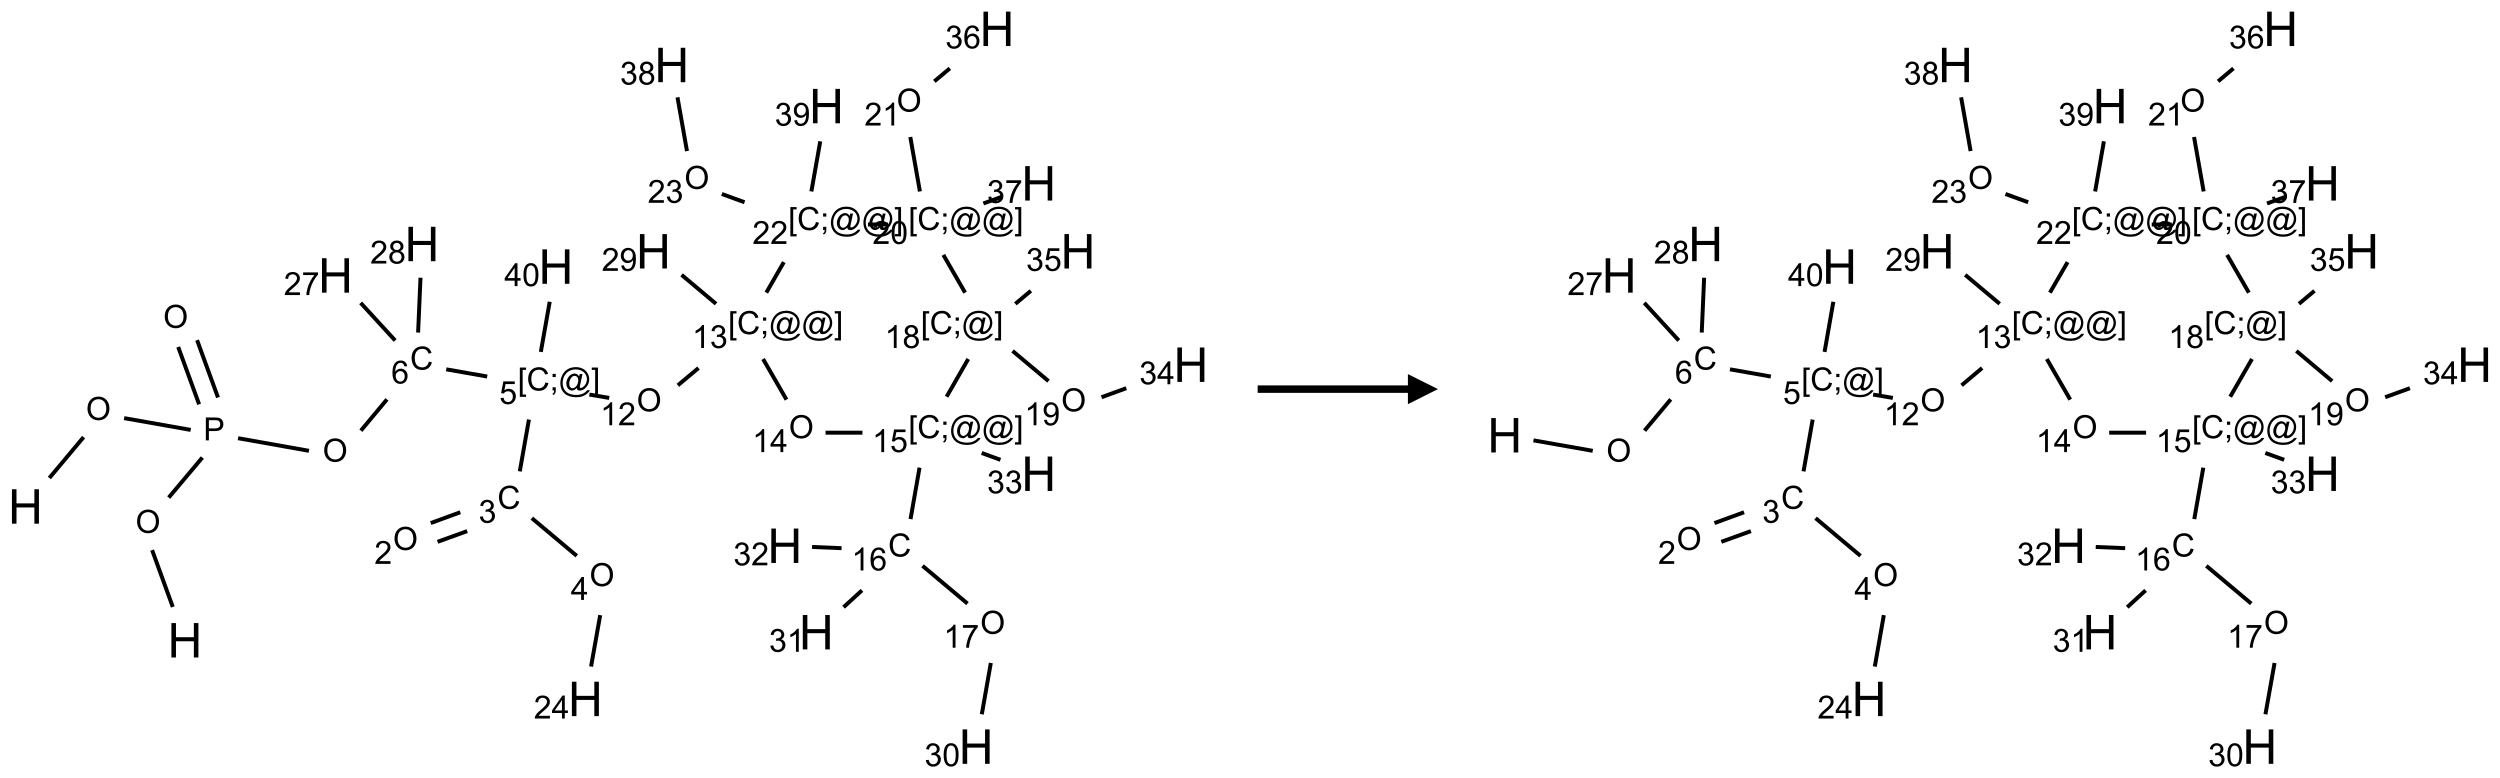 <?xml version="1.0" encoding="UTF-8"?>
<svg xmlns="http://www.w3.org/2000/svg" xmlns:xlink="http://www.w3.org/1999/xlink" width="832" height="259" viewBox="0 0 832 259">
<defs>
<g>
<g id="glyph-0-0">
<path d="M 2 0 L 2 -10 L 10 -10 L 10 0 Z M 2.25 -0.25 L 9.75 -0.25 L 9.75 -9.75 L 2.25 -9.75 Z M 2.25 -0.25 "/>
</g>
<g id="glyph-0-1">
<path d="M 1.281 0 L 1.281 -11.453 L 2.797 -11.453 L 2.797 -6.75 L 8.75 -6.75 L 8.75 -11.453 L 10.266 -11.453 L 10.266 0 L 8.75 0 L 8.75 -5.398 L 2.797 -5.398 L 2.797 0 Z M 1.281 0 "/>
</g>
<g id="glyph-1-0">
<path d="M 1.332 0 L 1.332 -6.668 L 6.668 -6.668 L 6.668 0 Z M 1.5 -0.168 L 6.5 -0.168 L 6.5 -6.5 L 1.5 -6.5 Z M 1.5 -0.168 "/>
</g>
<g id="glyph-1-1">
<path d="M 0.516 -3.719 C 0.516 -4.984 0.855 -5.977 1.535 -6.695 C 2.215 -7.414 3.094 -7.77 4.172 -7.77 C 4.875 -7.77 5.512 -7.602 6.078 -7.266 C 6.645 -6.93 7.074 -6.461 7.371 -5.855 C 7.668 -5.254 7.816 -4.57 7.816 -3.809 C 7.816 -3.035 7.66 -2.34 7.348 -1.73 C 7.035 -1.117 6.594 -0.656 6.02 -0.34 C 5.449 -0.027 4.828 0.129 4.168 0.129 C 3.449 0.129 2.805 -0.043 2.238 -0.391 C 1.672 -0.738 1.246 -1.211 0.953 -1.812 C 0.66 -2.414 0.516 -3.047 0.516 -3.719 Z M 1.559 -3.703 C 1.559 -2.781 1.805 -2.059 2.301 -1.527 C 2.793 -1 3.414 -0.734 4.16 -0.734 C 4.922 -0.734 5.547 -1 6.039 -1.535 C 6.531 -2.07 6.777 -2.828 6.777 -3.812 C 6.777 -4.434 6.672 -4.977 6.461 -5.441 C 6.25 -5.902 5.945 -6.262 5.539 -6.52 C 5.133 -6.773 4.68 -6.902 4.176 -6.902 C 3.461 -6.902 2.848 -6.656 2.332 -6.164 C 1.816 -5.672 1.559 -4.852 1.559 -3.703 Z M 1.559 -3.703 "/>
</g>
<g id="glyph-1-2">
<path d="M 0.824 0 L 0.824 -7.637 L 3.703 -7.637 C 4.211 -7.637 4.598 -7.609 4.863 -7.562 C 5.238 -7.5 5.555 -7.383 5.809 -7.207 C 6.062 -7.031 6.266 -6.785 6.418 -6.469 C 6.574 -6.152 6.652 -5.805 6.652 -5.426 C 6.652 -4.777 6.445 -4.227 6.031 -3.777 C 5.617 -3.328 4.871 -3.105 3.793 -3.105 L 1.832 -3.105 L 1.832 0 Z M 1.832 -4.004 L 3.809 -4.004 C 4.461 -4.004 4.922 -4.125 5.199 -4.371 C 5.473 -4.613 5.609 -4.953 5.609 -5.395 C 5.609 -5.715 5.527 -5.988 5.367 -6.215 C 5.207 -6.441 4.992 -6.594 4.73 -6.668 C 4.559 -6.711 4.246 -6.734 3.785 -6.734 L 1.832 -6.734 Z M 1.832 -4.004 "/>
</g>
<g id="glyph-1-3">
<path d="M 6.27 -2.676 L 7.281 -2.422 C 7.07 -1.594 6.688 -0.961 6.137 -0.523 C 5.586 -0.086 4.914 0.129 4.121 0.129 C 3.297 0.129 2.629 -0.039 2.113 -0.371 C 1.598 -0.707 1.203 -1.191 0.934 -1.828 C 0.664 -2.465 0.531 -3.145 0.531 -3.875 C 0.531 -4.672 0.684 -5.363 0.988 -5.957 C 1.293 -6.547 1.723 -6.996 2.285 -7.305 C 2.844 -7.613 3.461 -7.766 4.137 -7.766 C 4.898 -7.766 5.543 -7.57 6.062 -7.184 C 6.582 -6.793 6.945 -6.246 7.152 -5.543 L 6.156 -5.309 C 5.98 -5.863 5.723 -6.266 5.387 -6.52 C 5.051 -6.773 4.625 -6.902 4.113 -6.902 C 3.527 -6.902 3.039 -6.762 2.645 -6.48 C 2.25 -6.199 1.973 -5.82 1.812 -5.348 C 1.652 -4.871 1.574 -4.383 1.574 -3.879 C 1.574 -3.23 1.668 -2.664 1.855 -2.18 C 2.047 -1.695 2.34 -1.332 2.738 -1.094 C 3.137 -0.855 3.57 -0.734 4.035 -0.734 C 4.602 -0.734 5.082 -0.898 5.473 -1.223 C 5.867 -1.551 6.133 -2.035 6.27 -2.676 Z M 6.27 -2.676 "/>
</g>
<g id="glyph-1-4">
<path d="M 5.309 -5.766 L 4.375 -5.691 C 4.293 -6.059 4.172 -6.328 4.02 -6.496 C 3.766 -6.762 3.453 -6.895 3.082 -6.895 C 2.785 -6.895 2.523 -6.812 2.297 -6.645 C 2 -6.43 1.77 -6.117 1.598 -5.703 C 1.43 -5.289 1.34 -4.703 1.332 -3.938 C 1.559 -4.281 1.836 -4.535 2.16 -4.703 C 2.488 -4.871 2.828 -4.953 3.188 -4.953 C 3.812 -4.953 4.344 -4.723 4.785 -4.262 C 5.223 -3.801 5.441 -3.207 5.441 -2.48 C 5.441 -2 5.34 -1.555 5.133 -1.145 C 4.926 -0.73 4.641 -0.418 4.281 -0.199 C 3.922 0.02 3.512 0.129 3.051 0.129 C 2.27 0.129 1.633 -0.156 1.141 -0.73 C 0.648 -1.305 0.402 -2.254 0.402 -3.574 C 0.402 -5.051 0.672 -6.121 1.219 -6.793 C 1.695 -7.375 2.336 -7.668 3.141 -7.668 C 3.742 -7.668 4.234 -7.5 4.617 -7.16 C 5 -6.824 5.23 -6.359 5.309 -5.766 Z M 1.48 -2.473 C 1.48 -2.152 1.547 -1.844 1.684 -1.547 C 1.82 -1.25 2.016 -1.027 2.262 -0.871 C 2.508 -0.719 2.766 -0.641 3.035 -0.641 C 3.434 -0.641 3.773 -0.801 4.059 -1.121 C 4.344 -1.441 4.484 -1.875 4.484 -2.422 C 4.484 -2.949 4.344 -3.367 4.062 -3.668 C 3.781 -3.973 3.426 -4.125 3 -4.125 C 2.578 -4.125 2.219 -3.973 1.922 -3.668 C 1.625 -3.363 1.48 -2.969 1.48 -2.473 Z M 1.48 -2.473 "/>
</g>
<g id="glyph-1-5">
<path d="M 0.723 2.121 L 0.723 -7.637 L 2.793 -7.637 L 2.793 -6.859 L 1.66 -6.859 L 1.66 1.344 L 2.793 1.344 L 2.793 2.121 Z M 0.723 2.121 "/>
</g>
<g id="glyph-1-6">
<path d="M 0.949 -4.465 L 0.949 -5.531 L 2.016 -5.531 L 2.016 -4.465 Z M 0.949 0 L 0.949 -1.066 L 2.016 -1.066 L 2.016 0 C 2.016 0.391 1.945 0.711 1.809 0.949 C 1.668 1.191 1.449 1.379 1.145 1.512 L 0.887 1.109 C 1.082 1.023 1.23 0.895 1.324 0.727 C 1.418 0.559 1.469 0.316 1.48 0 Z M 0.949 0 "/>
</g>
<g id="glyph-1-7">
<path d="M 6.047 -0.848 C 5.82 -0.59 5.57 -0.379 5.289 -0.223 C 5.008 -0.062 4.73 0.016 4.449 0.016 C 4.141 0.016 3.84 -0.074 3.547 -0.254 C 3.254 -0.434 3.02 -0.715 2.836 -1.09 C 2.652 -1.465 2.562 -1.875 2.562 -2.324 C 2.562 -2.875 2.703 -3.43 2.988 -3.98 C 3.27 -4.535 3.621 -4.953 4.043 -5.23 C 4.461 -5.508 4.871 -5.645 5.266 -5.645 C 5.566 -5.645 5.855 -5.566 6.129 -5.41 C 6.402 -5.25 6.641 -5.012 6.84 -4.688 L 7.016 -5.496 L 7.949 -5.496 L 7.199 -2 C 7.094 -1.516 7.043 -1.246 7.043 -1.191 C 7.043 -1.098 7.078 -1.02 7.148 -0.949 C 7.219 -0.883 7.305 -0.848 7.406 -0.848 C 7.59 -0.848 7.832 -0.953 8.129 -1.168 C 8.527 -1.445 8.84 -1.816 9.07 -2.285 C 9.301 -2.75 9.418 -3.234 9.418 -3.73 C 9.418 -4.309 9.27 -4.852 8.973 -5.355 C 8.676 -5.859 8.23 -6.262 7.645 -6.562 C 7.055 -6.863 6.406 -7.016 5.691 -7.016 C 4.879 -7.016 4.137 -6.824 3.465 -6.445 C 2.793 -6.066 2.273 -5.52 1.902 -4.809 C 1.535 -4.098 1.348 -3.34 1.348 -2.527 C 1.348 -1.676 1.535 -0.941 1.902 -0.328 C 2.273 0.285 2.809 0.742 3.508 1.035 C 4.207 1.328 4.984 1.473 5.832 1.473 C 6.742 1.473 7.504 1.32 8.121 1.016 C 8.734 0.711 9.195 0.34 9.5 -0.098 L 10.441 -0.098 C 10.266 0.266 9.961 0.637 9.531 1.016 C 9.102 1.395 8.59 1.695 7.996 1.914 C 7.402 2.133 6.688 2.246 5.848 2.246 C 5.078 2.246 4.367 2.145 3.715 1.949 C 3.066 1.75 2.512 1.453 2.051 1.055 C 1.594 0.656 1.25 0.199 1.016 -0.316 C 0.723 -0.973 0.578 -1.684 0.578 -2.441 C 0.578 -3.289 0.75 -4.098 1.098 -4.863 C 1.523 -5.805 2.125 -6.527 2.902 -7.027 C 3.684 -7.527 4.629 -7.777 5.738 -7.777 C 6.602 -7.777 7.375 -7.602 8.059 -7.246 C 8.746 -6.895 9.285 -6.371 9.684 -5.672 C 10.02 -5.07 10.188 -4.418 10.188 -3.715 C 10.188 -2.707 9.832 -1.812 9.125 -1.031 C 8.492 -0.328 7.801 0.02 7.051 0.02 C 6.812 0.02 6.617 -0.016 6.473 -0.09 C 6.324 -0.16 6.215 -0.266 6.145 -0.402 C 6.102 -0.488 6.066 -0.637 6.047 -0.848 Z M 3.527 -2.262 C 3.527 -1.785 3.641 -1.414 3.863 -1.152 C 4.09 -0.887 4.348 -0.754 4.641 -0.754 C 4.836 -0.754 5.039 -0.812 5.254 -0.93 C 5.469 -1.047 5.676 -1.219 5.871 -1.449 C 6.066 -1.676 6.23 -1.969 6.355 -2.32 C 6.48 -2.672 6.543 -3.027 6.543 -3.379 C 6.543 -3.852 6.426 -4.219 6.191 -4.48 C 5.957 -4.738 5.672 -4.871 5.332 -4.871 C 5.109 -4.871 4.902 -4.812 4.707 -4.699 C 4.512 -4.586 4.32 -4.406 4.137 -4.156 C 3.953 -3.906 3.805 -3.602 3.691 -3.246 C 3.582 -2.887 3.527 -2.559 3.527 -2.262 Z M 3.527 -2.262 "/>
</g>
<g id="glyph-1-8">
<path d="M 2.27 2.121 L 0.203 2.121 L 0.203 1.344 L 1.332 1.344 L 1.332 -6.859 L 0.203 -6.859 L 0.203 -7.637 L 2.27 -7.637 Z M 2.27 2.121 "/>
</g>
<g id="glyph-1-9">
<path d="M 0.441 -2 L 1.426 -2.082 C 1.5 -1.605 1.668 -1.242 1.934 -1.004 C 2.199 -0.762 2.52 -0.641 2.895 -0.641 C 3.348 -0.641 3.73 -0.812 4.043 -1.152 C 4.355 -1.492 4.512 -1.941 4.512 -2.504 C 4.512 -3.039 4.359 -3.461 4.059 -3.77 C 3.758 -4.078 3.367 -4.234 2.879 -4.234 C 2.578 -4.234 2.305 -4.164 2.062 -4.027 C 1.82 -3.891 1.629 -3.715 1.488 -3.496 L 0.609 -3.609 L 1.348 -7.531 L 5.145 -7.531 L 5.145 -6.637 L 2.098 -6.637 L 1.688 -4.582 C 2.145 -4.902 2.625 -5.062 3.129 -5.062 C 3.797 -5.062 4.359 -4.832 4.816 -4.371 C 5.277 -3.91 5.504 -3.312 5.504 -2.59 C 5.504 -1.898 5.305 -1.301 4.902 -0.797 C 4.41 -0.18 3.742 0.129 2.895 0.129 C 2.199 0.129 1.633 -0.062 1.195 -0.453 C 0.758 -0.844 0.504 -1.359 0.441 -2 Z M 0.441 -2 "/>
</g>
<g id="glyph-1-10">
<path d="M 0.449 -2.016 L 1.387 -2.141 C 1.492 -1.609 1.676 -1.227 1.934 -0.992 C 2.191 -0.758 2.508 -0.641 2.879 -0.641 C 3.32 -0.641 3.695 -0.793 3.996 -1.098 C 4.301 -1.402 4.453 -1.781 4.453 -2.234 C 4.453 -2.664 4.312 -3.02 4.031 -3.301 C 3.75 -3.578 3.391 -3.719 2.957 -3.719 C 2.781 -3.719 2.562 -3.684 2.297 -3.613 L 2.402 -4.438 C 2.465 -4.43 2.516 -4.426 2.551 -4.426 C 2.949 -4.426 3.312 -4.531 3.629 -4.738 C 3.949 -4.949 4.109 -5.27 4.109 -5.703 C 4.109 -6.047 3.992 -6.332 3.762 -6.559 C 3.527 -6.785 3.227 -6.895 2.859 -6.895 C 2.496 -6.895 2.191 -6.781 1.949 -6.551 C 1.707 -6.324 1.547 -5.98 1.48 -5.52 L 0.543 -5.688 C 0.656 -6.316 0.918 -6.805 1.324 -7.148 C 1.73 -7.492 2.234 -7.668 2.84 -7.668 C 3.254 -7.668 3.641 -7.578 3.988 -7.398 C 4.34 -7.219 4.609 -6.977 4.793 -6.668 C 4.98 -6.359 5.074 -6.031 5.074 -5.684 C 5.074 -5.352 4.984 -5.051 4.809 -4.781 C 4.629 -4.512 4.367 -4.297 4.02 -4.137 C 4.473 -4.031 4.824 -3.816 5.074 -3.488 C 5.324 -3.16 5.449 -2.75 5.449 -2.254 C 5.449 -1.59 5.203 -1.023 4.719 -0.559 C 4.234 -0.098 3.617 0.137 2.875 0.137 C 2.203 0.137 1.648 -0.062 1.207 -0.465 C 0.762 -0.863 0.512 -1.379 0.449 -2.016 Z M 0.449 -2.016 "/>
</g>
<g id="glyph-1-11">
<path d="M 5.371 -0.902 L 5.371 0 L 0.324 0 C 0.316 -0.227 0.352 -0.441 0.434 -0.652 C 0.562 -0.996 0.766 -1.332 1.051 -1.668 C 1.332 -2 1.742 -2.387 2.277 -2.824 C 3.105 -3.504 3.668 -4.043 3.957 -4.441 C 4.25 -4.84 4.395 -5.215 4.395 -5.566 C 4.395 -5.938 4.262 -6.254 3.996 -6.508 C 3.73 -6.762 3.387 -6.891 2.957 -6.891 C 2.508 -6.891 2.145 -6.754 1.875 -6.484 C 1.605 -6.215 1.469 -5.84 1.465 -5.359 L 0.5 -5.457 C 0.566 -6.176 0.812 -6.727 1.246 -7.102 C 1.676 -7.477 2.254 -7.668 2.98 -7.668 C 3.711 -7.668 4.293 -7.465 4.719 -7.059 C 5.145 -6.652 5.359 -6.148 5.359 -5.547 C 5.359 -5.242 5.297 -4.941 5.172 -4.645 C 5.047 -4.352 4.84 -4.039 4.551 -3.715 C 4.262 -3.387 3.777 -2.938 3.105 -2.371 C 2.543 -1.898 2.18 -1.578 2.02 -1.41 C 1.859 -1.242 1.73 -1.07 1.625 -0.902 Z M 5.371 -0.902 "/>
</g>
<g id="glyph-1-12">
<path d="M 3.449 0 L 3.449 -1.828 L 0.137 -1.828 L 0.137 -2.688 L 3.621 -7.637 L 4.387 -7.637 L 4.387 -2.688 L 5.418 -2.688 L 5.418 -1.828 L 4.387 -1.828 L 4.387 0 Z M 3.449 -2.688 L 3.449 -6.129 L 1.059 -2.688 Z M 3.449 -2.688 "/>
</g>
<g id="glyph-1-13">
<path d="M 3.973 0 L 3.035 0 L 3.035 -5.973 C 2.809 -5.758 2.516 -5.543 2.148 -5.328 C 1.781 -5.113 1.453 -4.953 1.16 -4.844 L 1.16 -5.75 C 1.684 -5.996 2.145 -6.297 2.535 -6.645 C 2.93 -6.996 3.207 -7.336 3.371 -7.668 L 3.973 -7.668 Z M 3.973 0 "/>
</g>
<g id="glyph-1-14">
<path d="M 0.582 -1.766 L 1.484 -1.848 C 1.562 -1.426 1.707 -1.117 1.922 -0.926 C 2.137 -0.734 2.414 -0.641 2.75 -0.641 C 3.039 -0.641 3.289 -0.707 3.508 -0.84 C 3.727 -0.973 3.902 -1.148 4.043 -1.367 C 4.18 -1.586 4.297 -1.887 4.391 -2.262 C 4.484 -2.637 4.531 -3.016 4.531 -3.406 C 4.531 -3.449 4.531 -3.512 4.527 -3.594 C 4.34 -3.297 4.082 -3.055 3.758 -2.867 C 3.434 -2.68 3.082 -2.59 2.703 -2.59 C 2.07 -2.59 1.535 -2.816 1.098 -3.277 C 0.66 -3.734 0.441 -4.34 0.441 -5.09 C 0.441 -5.863 0.672 -6.484 1.129 -6.957 C 1.586 -7.43 2.156 -7.668 2.844 -7.668 C 3.34 -7.668 3.793 -7.531 4.207 -7.266 C 4.617 -7 4.93 -6.617 5.145 -6.121 C 5.355 -5.629 5.465 -4.91 5.465 -3.973 C 5.465 -2.996 5.359 -2.223 5.145 -1.645 C 4.934 -1.066 4.617 -0.625 4.199 -0.324 C 3.781 -0.02 3.293 0.129 2.73 0.129 C 2.133 0.129 1.645 -0.035 1.266 -0.367 C 0.887 -0.699 0.66 -1.164 0.582 -1.766 Z M 4.422 -5.137 C 4.422 -5.676 4.277 -6.102 3.992 -6.418 C 3.707 -6.734 3.359 -6.891 2.957 -6.891 C 2.543 -6.891 2.18 -6.719 1.871 -6.379 C 1.562 -6.039 1.406 -5.598 1.406 -5.059 C 1.406 -4.57 1.555 -4.176 1.848 -3.871 C 2.141 -3.566 2.5 -3.418 2.934 -3.418 C 3.367 -3.418 3.723 -3.57 4.004 -3.871 C 4.281 -4.176 4.422 -4.598 4.422 -5.137 Z M 4.422 -5.137 "/>
</g>
<g id="glyph-1-15">
<path d="M 0.504 -6.637 L 0.504 -7.535 L 5.449 -7.535 L 5.449 -6.809 C 4.961 -6.289 4.48 -5.602 4.004 -4.746 C 3.527 -3.887 3.156 -3.004 2.895 -2.098 C 2.707 -1.461 2.59 -0.762 2.535 0 L 1.574 0 C 1.582 -0.602 1.703 -1.328 1.926 -2.176 C 2.152 -3.027 2.477 -3.848 2.898 -4.637 C 3.32 -5.426 3.77 -6.094 4.246 -6.637 Z M 0.504 -6.637 "/>
</g>
<g id="glyph-1-16">
<path d="M 0.441 -3.766 C 0.441 -4.668 0.535 -5.395 0.723 -5.945 C 0.906 -6.496 1.184 -6.922 1.551 -7.219 C 1.918 -7.516 2.375 -7.668 2.934 -7.668 C 3.344 -7.668 3.703 -7.586 4.012 -7.418 C 4.32 -7.254 4.574 -7.016 4.777 -6.707 C 4.977 -6.395 5.137 -6.016 5.25 -5.57 C 5.363 -5.125 5.422 -4.523 5.422 -3.766 C 5.422 -2.871 5.328 -2.148 5.145 -1.598 C 4.961 -1.047 4.688 -0.621 4.32 -0.32 C 3.953 -0.02 3.492 0.129 2.934 0.129 C 2.195 0.129 1.617 -0.133 1.199 -0.66 C 0.695 -1.297 0.441 -2.332 0.441 -3.766 Z M 1.406 -3.766 C 1.406 -2.512 1.555 -1.68 1.848 -1.262 C 2.141 -0.848 2.5 -0.641 2.934 -0.641 C 3.363 -0.641 3.727 -0.848 4.02 -1.266 C 4.312 -1.684 4.457 -2.516 4.457 -3.766 C 4.457 -5.023 4.312 -5.859 4.02 -6.27 C 3.727 -6.684 3.359 -6.891 2.922 -6.891 C 2.492 -6.891 2.148 -6.707 1.891 -6.344 C 1.566 -5.879 1.406 -5.02 1.406 -3.766 Z M 1.406 -3.766 "/>
</g>
<g id="glyph-1-17">
<path d="M 1.887 -4.141 C 1.496 -4.281 1.207 -4.484 1.02 -4.75 C 0.832 -5.016 0.738 -5.328 0.738 -5.699 C 0.738 -6.254 0.938 -6.719 1.34 -7.098 C 1.738 -7.477 2.27 -7.668 2.934 -7.668 C 3.598 -7.668 4.137 -7.473 4.543 -7.086 C 4.949 -6.699 5.152 -6.227 5.152 -5.672 C 5.152 -5.316 5.059 -5.008 4.871 -4.746 C 4.688 -4.484 4.406 -4.281 4.027 -4.141 C 4.496 -3.988 4.852 -3.742 5.098 -3.402 C 5.34 -3.062 5.465 -2.656 5.465 -2.184 C 5.465 -1.531 5.234 -0.98 4.77 -0.535 C 4.309 -0.09 3.703 0.129 2.949 0.129 C 2.195 0.129 1.586 -0.094 1.125 -0.539 C 0.664 -0.984 0.434 -1.543 0.434 -2.207 C 0.434 -2.703 0.559 -3.121 0.809 -3.457 C 1.062 -3.793 1.422 -4.02 1.887 -4.141 Z M 1.699 -5.73 C 1.699 -5.367 1.812 -5.074 2.047 -4.844 C 2.281 -4.613 2.582 -4.5 2.953 -4.5 C 3.312 -4.5 3.609 -4.613 3.84 -4.84 C 4.07 -5.066 4.188 -5.348 4.188 -5.676 C 4.188 -6.02 4.07 -6.309 3.832 -6.543 C 3.594 -6.777 3.297 -6.895 2.941 -6.895 C 2.586 -6.895 2.289 -6.781 2.051 -6.551 C 1.816 -6.324 1.699 -6.047 1.699 -5.73 Z M 1.395 -2.203 C 1.395 -1.938 1.461 -1.676 1.586 -1.426 C 1.711 -1.176 1.902 -0.984 2.152 -0.848 C 2.402 -0.711 2.672 -0.641 2.957 -0.641 C 3.406 -0.641 3.777 -0.785 4.066 -1.074 C 4.359 -1.363 4.504 -1.727 4.504 -2.172 C 4.504 -2.625 4.355 -2.996 4.055 -3.293 C 3.754 -3.586 3.379 -3.734 2.926 -3.734 C 2.484 -3.734 2.121 -3.59 1.832 -3.297 C 1.543 -3.004 1.395 -2.641 1.395 -2.203 Z M 1.395 -2.203 "/>
</g>
</g>
</defs>
<path fill="none" stroke-width="0.033" stroke-linecap="butt" stroke-linejoin="miter" stroke="rgb(0%, 0%, 0%)" stroke-opacity="1" stroke-miterlimit="10" d="M 1.226 4.81 L 1.054 4.337 " transform="matrix(40, 0, 0, 40, 8.465, 9.594)"/>
<path fill="none" stroke-width="0.033" stroke-linecap="butt" stroke-linejoin="miter" stroke="rgb(0%, 0%, 0%)" stroke-opacity="1" stroke-miterlimit="10" d="M 1.192 3.9 L 1.472 3.567 " transform="matrix(40, 0, 0, 40, 8.465, 9.594)"/>
<path fill="none" stroke-width="0.033" stroke-linecap="butt" stroke-linejoin="miter" stroke="rgb(0%, 0%, 0%)" stroke-opacity="1" stroke-miterlimit="10" d="M 1.602 3.067 L 1.428 2.59 " transform="matrix(40, 0, 0, 40, 8.465, 9.594)"/>
<path fill="none" stroke-width="0.033" stroke-linecap="butt" stroke-linejoin="miter" stroke="rgb(0%, 0%, 0%)" stroke-opacity="1" stroke-miterlimit="10" d="M 1.445 3.124 L 1.271 2.647 " transform="matrix(40, 0, 0, 40, 8.465, 9.594)"/>
<path fill="none" stroke-width="0.033" stroke-linecap="butt" stroke-linejoin="miter" stroke="rgb(0%, 0%, 0%)" stroke-opacity="1" stroke-miterlimit="10" d="M 1.375 3.337 L 0.821 3.239 " transform="matrix(40, 0, 0, 40, 8.465, 9.594)"/>
<path fill="none" stroke-width="0.033" stroke-linecap="butt" stroke-linejoin="miter" stroke="rgb(0%, 0%, 0%)" stroke-opacity="1" stroke-miterlimit="10" d="M 0.484 3.397 L 0.199 3.737 " transform="matrix(40, 0, 0, 40, 8.465, 9.594)"/>
<path fill="none" stroke-width="0.033" stroke-linecap="butt" stroke-linejoin="miter" stroke="rgb(0%, 0%, 0%)" stroke-opacity="1" stroke-miterlimit="10" d="M 1.769 3.406 L 2.359 3.511 " transform="matrix(40, 0, 0, 40, 8.465, 9.594)"/>
<path fill="none" stroke-width="0.033" stroke-linecap="butt" stroke-linejoin="miter" stroke="rgb(0%, 0%, 0%)" stroke-opacity="1" stroke-miterlimit="10" d="M 2.791 3.343 L 3.008 3.083 " transform="matrix(40, 0, 0, 40, 8.465, 9.594)"/>
<path fill="none" stroke-width="0.033" stroke-linecap="butt" stroke-linejoin="miter" stroke="rgb(0%, 0%, 0%)" stroke-opacity="1" stroke-miterlimit="10" d="M 3.501 2.833 L 3.842 2.893 " transform="matrix(40, 0, 0, 40, 8.465, 9.594)"/>
<path fill="none" stroke-width="0.033" stroke-linecap="butt" stroke-linejoin="miter" stroke="rgb(0%, 0%, 0%)" stroke-opacity="1" stroke-miterlimit="10" d="M 4.189 3.251 L 4.113 3.682 " transform="matrix(40, 0, 0, 40, 8.465, 9.594)"/>
<path fill="none" stroke-width="0.033" stroke-linecap="butt" stroke-linejoin="miter" stroke="rgb(0%, 0%, 0%)" stroke-opacity="1" stroke-miterlimit="10" d="M 3.618 4.022 L 3.372 4.112 " transform="matrix(40, 0, 0, 40, 8.465, 9.594)"/>
<path fill="none" stroke-width="0.033" stroke-linecap="butt" stroke-linejoin="miter" stroke="rgb(0%, 0%, 0%)" stroke-opacity="1" stroke-miterlimit="10" d="M 3.675 4.179 L 3.429 4.268 " transform="matrix(40, 0, 0, 40, 8.465, 9.594)"/>
<path fill="none" stroke-width="0.033" stroke-linecap="butt" stroke-linejoin="miter" stroke="rgb(0%, 0%, 0%)" stroke-opacity="1" stroke-miterlimit="10" d="M 4.213 4.071 L 4.587 4.385 " transform="matrix(40, 0, 0, 40, 8.465, 9.594)"/>
<path fill="none" stroke-width="0.033" stroke-linecap="butt" stroke-linejoin="miter" stroke="rgb(0%, 0%, 0%)" stroke-opacity="1" stroke-miterlimit="10" d="M 4.782 4.878 L 4.706 5.306 " transform="matrix(40, 0, 0, 40, 8.465, 9.594)"/>
<path fill="none" stroke-width="0.033" stroke-linecap="butt" stroke-linejoin="miter" stroke="rgb(0%, 0%, 0%)" stroke-opacity="1" stroke-miterlimit="10" d="M 4.692 3.043 L 4.857 3.071 " transform="matrix(40, 0, 0, 40, 8.465, 9.594)"/>
<path fill="none" stroke-width="0.033" stroke-linecap="butt" stroke-linejoin="miter" stroke="rgb(0%, 0%, 0%)" stroke-opacity="1" stroke-miterlimit="10" d="M 5.428 2.966 L 5.6 2.822 " transform="matrix(40, 0, 0, 40, 8.465, 9.594)"/>
<path fill="none" stroke-width="0.033" stroke-linecap="butt" stroke-linejoin="miter" stroke="rgb(0%, 0%, 0%)" stroke-opacity="1" stroke-miterlimit="10" d="M 5.746 2.288 L 5.459 2.047 " transform="matrix(40, 0, 0, 40, 8.465, 9.594)"/>
<path fill="none" stroke-width="0.033" stroke-linecap="butt" stroke-linejoin="miter" stroke="rgb(0%, 0%, 0%)" stroke-opacity="1" stroke-miterlimit="10" d="M 6.137 2.747 L 6.332 3.085 " transform="matrix(40, 0, 0, 40, 8.465, 9.594)"/>
<path fill="none" stroke-width="0.033" stroke-linecap="butt" stroke-linejoin="miter" stroke="rgb(0%, 0%, 0%)" stroke-opacity="1" stroke-miterlimit="10" d="M 6.657 3.36 L 6.964 3.36 " transform="matrix(40, 0, 0, 40, 8.465, 9.594)"/>
<path fill="none" stroke-width="0.033" stroke-linecap="butt" stroke-linejoin="miter" stroke="rgb(0%, 0%, 0%)" stroke-opacity="1" stroke-miterlimit="10" d="M 7.439 3.651 L 7.364 4.079 " transform="matrix(40, 0, 0, 40, 8.465, 9.594)"/>
<path fill="none" stroke-width="0.033" stroke-linecap="butt" stroke-linejoin="miter" stroke="rgb(0%, 0%, 0%)" stroke-opacity="1" stroke-miterlimit="10" d="M 7.464 4.468 L 7.838 4.782 " transform="matrix(40, 0, 0, 40, 8.465, 9.594)"/>
<path fill="none" stroke-width="0.033" stroke-linecap="butt" stroke-linejoin="miter" stroke="rgb(0%, 0%, 0%)" stroke-opacity="1" stroke-miterlimit="10" d="M 8.032 5.276 L 7.957 5.703 " transform="matrix(40, 0, 0, 40, 8.465, 9.594)"/>
<path fill="none" stroke-width="0.033" stroke-linecap="butt" stroke-linejoin="miter" stroke="rgb(0%, 0%, 0%)" stroke-opacity="1" stroke-miterlimit="10" d="M 6.96 4.672 L 6.807 4.812 " transform="matrix(40, 0, 0, 40, 8.465, 9.594)"/>
<path fill="none" stroke-width="0.033" stroke-linecap="butt" stroke-linejoin="miter" stroke="rgb(0%, 0%, 0%)" stroke-opacity="1" stroke-miterlimit="10" d="M 6.79 4.321 L 6.545 4.311 " transform="matrix(40, 0, 0, 40, 8.465, 9.594)"/>
<path fill="none" stroke-width="0.033" stroke-linecap="butt" stroke-linejoin="miter" stroke="rgb(0%, 0%, 0%)" stroke-opacity="1" stroke-miterlimit="10" d="M 7.956 3.529 L 8.112 3.586 " transform="matrix(40, 0, 0, 40, 8.465, 9.594)"/>
<path fill="none" stroke-width="0.033" stroke-linecap="butt" stroke-linejoin="miter" stroke="rgb(0%, 0%, 0%)" stroke-opacity="1" stroke-miterlimit="10" d="M 7.664 3.061 L 7.844 2.747 " transform="matrix(40, 0, 0, 40, 8.465, 9.594)"/>
<path fill="none" stroke-width="0.033" stroke-linecap="butt" stroke-linejoin="miter" stroke="rgb(0%, 0%, 0%)" stroke-opacity="1" stroke-miterlimit="10" d="M 8.213 2.68 L 8.512 2.931 " transform="matrix(40, 0, 0, 40, 8.465, 9.594)"/>
<path fill="none" stroke-width="0.033" stroke-linecap="butt" stroke-linejoin="miter" stroke="rgb(0%, 0%, 0%)" stroke-opacity="1" stroke-miterlimit="10" d="M 8.953 3.065 L 9.159 2.99 " transform="matrix(40, 0, 0, 40, 8.465, 9.594)"/>
<path fill="none" stroke-width="0.033" stroke-linecap="butt" stroke-linejoin="miter" stroke="rgb(0%, 0%, 0%)" stroke-opacity="1" stroke-miterlimit="10" d="M 8.236 2.288 L 8.365 2.18 " transform="matrix(40, 0, 0, 40, 8.465, 9.594)"/>
<path fill="none" stroke-width="0.033" stroke-linecap="butt" stroke-linejoin="miter" stroke="rgb(0%, 0%, 0%)" stroke-opacity="1" stroke-miterlimit="10" d="M 7.818 2.195 L 7.637 1.881 " transform="matrix(40, 0, 0, 40, 8.465, 9.594)"/>
<path fill="none" stroke-width="0.033" stroke-linecap="butt" stroke-linejoin="miter" stroke="rgb(0%, 0%, 0%)" stroke-opacity="1" stroke-miterlimit="10" d="M 7.442 1.353 L 7.362 0.9 " transform="matrix(40, 0, 0, 40, 8.465, 9.594)"/>
<path fill="none" stroke-width="0.033" stroke-linecap="butt" stroke-linejoin="miter" stroke="rgb(0%, 0%, 0%)" stroke-opacity="1" stroke-miterlimit="10" d="M 7.562 0.437 L 7.691 0.329 " transform="matrix(40, 0, 0, 40, 8.465, 9.594)"/>
<path fill="none" stroke-width="0.033" stroke-linecap="butt" stroke-linejoin="miter" stroke="rgb(0%, 0%, 0%)" stroke-opacity="1" stroke-miterlimit="10" d="M 7.97 1.453 L 8.126 1.396 " transform="matrix(40, 0, 0, 40, 8.465, 9.594)"/>
<path fill="none" stroke-width="0.033" stroke-linecap="butt" stroke-linejoin="miter" stroke="rgb(0%, 0%, 0%)" stroke-opacity="1" stroke-miterlimit="10" d="M 7.177 1.628 L 7.01 1.628 " transform="matrix(40, 0, 0, 40, 8.465, 9.594)"/>
<path fill="none" stroke-width="0.033" stroke-linecap="butt" stroke-linejoin="miter" stroke="rgb(0%, 0%, 0%)" stroke-opacity="1" stroke-miterlimit="10" d="M 6.31 1.941 L 6.164 2.195 " transform="matrix(40, 0, 0, 40, 8.465, 9.594)"/>
<path fill="none" stroke-width="0.033" stroke-linecap="butt" stroke-linejoin="miter" stroke="rgb(0%, 0%, 0%)" stroke-opacity="1" stroke-miterlimit="10" d="M 5.983 1.443 L 5.794 1.374 " transform="matrix(40, 0, 0, 40, 8.465, 9.594)"/>
<path fill="none" stroke-width="0.033" stroke-linecap="butt" stroke-linejoin="miter" stroke="rgb(0%, 0%, 0%)" stroke-opacity="1" stroke-miterlimit="10" d="M 5.504 1.017 L 5.425 0.57 " transform="matrix(40, 0, 0, 40, 8.465, 9.594)"/>
<path fill="none" stroke-width="0.033" stroke-linecap="butt" stroke-linejoin="miter" stroke="rgb(0%, 0%, 0%)" stroke-opacity="1" stroke-miterlimit="10" d="M 6.539 1.353 L 6.613 0.936 " transform="matrix(40, 0, 0, 40, 8.465, 9.594)"/>
<path fill="none" stroke-width="0.033" stroke-linecap="butt" stroke-linejoin="miter" stroke="rgb(0%, 0%, 0%)" stroke-opacity="1" stroke-miterlimit="10" d="M 4.288 2.688 L 4.362 2.271 " transform="matrix(40, 0, 0, 40, 8.465, 9.594)"/>
<path fill="none" stroke-width="0.033" stroke-linecap="butt" stroke-linejoin="miter" stroke="rgb(0%, 0%, 0%)" stroke-opacity="1" stroke-miterlimit="10" d="M 3.076 2.593 L 2.789 2.28 " transform="matrix(40, 0, 0, 40, 8.465, 9.594)"/>
<path fill="none" stroke-width="0.033" stroke-linecap="butt" stroke-linejoin="miter" stroke="rgb(0%, 0%, 0%)" stroke-opacity="1" stroke-miterlimit="10" d="M 3.267 2.527 L 3.287 2.071 " transform="matrix(40, 0, 0, 40, 8.465, 9.594)"/>
<g fill="rgb(0%, 0%, 0%)" fill-opacity="1">
<use xlink:href="#glyph-0-1" x="55.766" y="218.812"/>
</g>
<g fill="rgb(0%, 0%, 0%)" fill-opacity="1">
<use xlink:href="#glyph-1-1" x="45.102" y="177.344"/>
</g>
<g fill="rgb(0%, 0%, 0%)" fill-opacity="1">
<use xlink:href="#glyph-1-2" x="67.684" y="146.566"/>
</g>
<g fill="rgb(0%, 0%, 0%)" fill-opacity="1">
<use xlink:href="#glyph-1-1" x="54.312" y="109.113"/>
</g>
<g fill="rgb(0%, 0%, 0%)" fill-opacity="1">
<use xlink:href="#glyph-1-1" x="28.598" y="139.758"/>
</g>
<g fill="rgb(0%, 0%, 0%)" fill-opacity="1">
<use xlink:href="#glyph-0-1" x="2.691" y="174.277"/>
</g>
<g fill="rgb(0%, 0%, 0%)" fill-opacity="1">
<use xlink:href="#glyph-1-1" x="107.383" y="153.648"/>
</g>
<g fill="rgb(0%, 0%, 0%)" fill-opacity="1">
<use xlink:href="#glyph-1-3" x="136.453" y="123.004"/>
</g>
<g fill="rgb(0%, 0%, 0%)" fill-opacity="1">
<use xlink:href="#glyph-1-4" x="130.207" y="127.641"/>
</g>
<g fill="rgb(0%, 0%, 0%)" fill-opacity="1">
<use xlink:href="#glyph-1-5" x="172.277" y="129.957"/>
<use xlink:href="#glyph-1-3" x="175.241" y="129.957"/>
<use xlink:href="#glyph-1-6" x="182.944" y="129.957"/>
<use xlink:href="#glyph-1-7" x="185.908" y="129.957"/>
<use xlink:href="#glyph-1-8" x="196.736" y="129.957"/>
</g>
<g fill="rgb(0%, 0%, 0%)" fill-opacity="1">
<use xlink:href="#glyph-1-9" x="166.164" y="134.453"/>
</g>
<g fill="rgb(0%, 0%, 0%)" fill-opacity="1">
<use xlink:href="#glyph-1-3" x="165.527" y="169.34"/>
</g>
<g fill="rgb(0%, 0%, 0%)" fill-opacity="1">
<use xlink:href="#glyph-1-10" x="159.273" y="173.977"/>
</g>
<g fill="rgb(0%, 0%, 0%)" fill-opacity="1">
<use xlink:href="#glyph-1-1" x="130.777" y="183.027"/>
</g>
<g fill="rgb(0%, 0%, 0%)" fill-opacity="1">
<use xlink:href="#glyph-1-11" x="124.59" y="187.656"/>
</g>
<g fill="rgb(0%, 0%, 0%)" fill-opacity="1">
<use xlink:href="#glyph-1-1" x="196.184" y="195.059"/>
</g>
<g fill="rgb(0%, 0%, 0%)" fill-opacity="1">
<use xlink:href="#glyph-1-12" x="189.949" y="199.656"/>
</g>
<g fill="rgb(0%, 0%, 0%)" fill-opacity="1">
<use xlink:href="#glyph-0-1" x="189.043" y="238.328"/>
</g>
<g fill="rgb(0%, 0%, 0%)" fill-opacity="1">
<use xlink:href="#glyph-1-11" x="177.641" y="239.121"/>
<use xlink:href="#glyph-1-12" x="183.573" y="239.121"/>
</g>
<g fill="rgb(0%, 0%, 0%)" fill-opacity="1">
<use xlink:href="#glyph-1-1" x="211.879" y="136.898"/>
</g>
<g fill="rgb(0%, 0%, 0%)" fill-opacity="1">
<use xlink:href="#glyph-1-13" x="199.758" y="141.531"/>
<use xlink:href="#glyph-1-11" x="205.69" y="141.531"/>
</g>
<g fill="rgb(0%, 0%, 0%)" fill-opacity="1">
<use xlink:href="#glyph-1-5" x="242.312" y="111.191"/>
<use xlink:href="#glyph-1-3" x="245.276" y="111.191"/>
<use xlink:href="#glyph-1-6" x="252.979" y="111.191"/>
<use xlink:href="#glyph-1-7" x="255.943" y="111.191"/>
<use xlink:href="#glyph-1-7" x="266.771" y="111.191"/>
<use xlink:href="#glyph-1-8" x="277.599" y="111.191"/>
</g>
<g fill="rgb(0%, 0%, 0%)" fill-opacity="1">
<use xlink:href="#glyph-1-13" x="230.32" y="115.82"/>
<use xlink:href="#glyph-1-10" x="236.253" y="115.82"/>
</g>
<g fill="rgb(0%, 0%, 0%)" fill-opacity="1">
<use xlink:href="#glyph-0-1" x="211.684" y="89.355"/>
</g>
<g fill="rgb(0%, 0%, 0%)" fill-opacity="1">
<use xlink:href="#glyph-1-11" x="200.238" y="90.148"/>
<use xlink:href="#glyph-1-14" x="206.171" y="90.148"/>
</g>
<g fill="rgb(0%, 0%, 0%)" fill-opacity="1">
<use xlink:href="#glyph-1-1" x="262.523" y="145.828"/>
</g>
<g fill="rgb(0%, 0%, 0%)" fill-opacity="1">
<use xlink:href="#glyph-1-13" x="250.352" y="150.461"/>
<use xlink:href="#glyph-1-12" x="256.284" y="150.461"/>
</g>
<g fill="rgb(0%, 0%, 0%)" fill-opacity="1">
<use xlink:href="#glyph-1-5" x="302.312" y="145.832"/>
<use xlink:href="#glyph-1-3" x="305.276" y="145.832"/>
<use xlink:href="#glyph-1-6" x="312.979" y="145.832"/>
<use xlink:href="#glyph-1-7" x="315.943" y="145.832"/>
<use xlink:href="#glyph-1-7" x="326.771" y="145.832"/>
<use xlink:href="#glyph-1-8" x="337.599" y="145.832"/>
</g>
<g fill="rgb(0%, 0%, 0%)" fill-opacity="1">
<use xlink:href="#glyph-1-13" x="290.266" y="150.461"/>
<use xlink:href="#glyph-1-9" x="296.198" y="150.461"/>
</g>
<g fill="rgb(0%, 0%, 0%)" fill-opacity="1">
<use xlink:href="#glyph-1-3" x="295.559" y="185.215"/>
</g>
<g fill="rgb(0%, 0%, 0%)" fill-opacity="1">
<use xlink:href="#glyph-1-13" x="283.379" y="189.852"/>
<use xlink:href="#glyph-1-4" x="289.311" y="189.852"/>
</g>
<g fill="rgb(0%, 0%, 0%)" fill-opacity="1">
<use xlink:href="#glyph-1-1" x="326.219" y="210.934"/>
</g>
<g fill="rgb(0%, 0%, 0%)" fill-opacity="1">
<use xlink:href="#glyph-1-13" x="314.016" y="215.562"/>
<use xlink:href="#glyph-1-15" x="319.948" y="215.562"/>
</g>
<g fill="rgb(0%, 0%, 0%)" fill-opacity="1">
<use xlink:href="#glyph-0-1" x="319.078" y="254.203"/>
</g>
<g fill="rgb(0%, 0%, 0%)" fill-opacity="1">
<use xlink:href="#glyph-1-10" x="307.668" y="254.996"/>
<use xlink:href="#glyph-1-16" x="313.6" y="254.996"/>
</g>
<g fill="rgb(0%, 0%, 0%)" fill-opacity="1">
<use xlink:href="#glyph-0-1" x="265.891" y="216.125"/>
</g>
<g fill="rgb(0%, 0%, 0%)" fill-opacity="1">
<use xlink:href="#glyph-1-10" x="255.93" y="216.914"/>
<use xlink:href="#glyph-1-13" x="261.862" y="216.914"/>
</g>
<g fill="rgb(0%, 0%, 0%)" fill-opacity="1">
<use xlink:href="#glyph-0-1" x="255.418" y="187.355"/>
</g>
<g fill="rgb(0%, 0%, 0%)" fill-opacity="1">
<use xlink:href="#glyph-1-10" x="244.062" y="188.148"/>
<use xlink:href="#glyph-1-11" x="249.995" y="188.148"/>
</g>
<g fill="rgb(0%, 0%, 0%)" fill-opacity="1">
<use xlink:href="#glyph-0-1" x="339.914" y="163.387"/>
</g>
<g fill="rgb(0%, 0%, 0%)" fill-opacity="1">
<use xlink:href="#glyph-1-10" x="328.48" y="164.18"/>
<use xlink:href="#glyph-1-10" x="334.413" y="164.18"/>
</g>
<g fill="rgb(0%, 0%, 0%)" fill-opacity="1">
<use xlink:href="#glyph-1-5" x="306.43" y="111.191"/>
<use xlink:href="#glyph-1-3" x="309.393" y="111.191"/>
<use xlink:href="#glyph-1-6" x="317.096" y="111.191"/>
<use xlink:href="#glyph-1-7" x="320.06" y="111.191"/>
<use xlink:href="#glyph-1-8" x="330.888" y="111.191"/>
</g>
<g fill="rgb(0%, 0%, 0%)" fill-opacity="1">
<use xlink:href="#glyph-1-13" x="294.426" y="115.82"/>
<use xlink:href="#glyph-1-17" x="300.358" y="115.82"/>
</g>
<g fill="rgb(0%, 0%, 0%)" fill-opacity="1">
<use xlink:href="#glyph-1-1" x="353.164" y="136.898"/>
</g>
<g fill="rgb(0%, 0%, 0%)" fill-opacity="1">
<use xlink:href="#glyph-1-13" x="340.949" y="141.531"/>
<use xlink:href="#glyph-1-14" x="346.882" y="141.531"/>
</g>
<g fill="rgb(0%, 0%, 0%)" fill-opacity="1">
<use xlink:href="#glyph-0-1" x="390.555" y="127.098"/>
</g>
<g fill="rgb(0%, 0%, 0%)" fill-opacity="1">
<use xlink:href="#glyph-1-10" x="379.152" y="127.891"/>
<use xlink:href="#glyph-1-12" x="385.085" y="127.891"/>
</g>
<g fill="rgb(0%, 0%, 0%)" fill-opacity="1">
<use xlink:href="#glyph-0-1" x="352.969" y="89.355"/>
</g>
<g fill="rgb(0%, 0%, 0%)" fill-opacity="1">
<use xlink:href="#glyph-1-10" x="341.477" y="90.148"/>
<use xlink:href="#glyph-1-9" x="347.409" y="90.148"/>
</g>
<g fill="rgb(0%, 0%, 0%)" fill-opacity="1">
<use xlink:href="#glyph-1-5" x="302.312" y="76.551"/>
<use xlink:href="#glyph-1-3" x="305.276" y="76.551"/>
<use xlink:href="#glyph-1-6" x="312.979" y="76.551"/>
<use xlink:href="#glyph-1-7" x="315.943" y="76.551"/>
<use xlink:href="#glyph-1-7" x="326.771" y="76.551"/>
<use xlink:href="#glyph-1-8" x="337.599" y="76.551"/>
</g>
<g fill="rgb(0%, 0%, 0%)" fill-opacity="1">
<use xlink:href="#glyph-1-11" x="290.352" y="81.18"/>
<use xlink:href="#glyph-1-16" x="296.284" y="81.18"/>
</g>
<g fill="rgb(0%, 0%, 0%)" fill-opacity="1">
<use xlink:href="#glyph-1-1" x="298.398" y="37.152"/>
</g>
<g fill="rgb(0%, 0%, 0%)" fill-opacity="1">
<use xlink:href="#glyph-1-11" x="287.676" y="41.785"/>
<use xlink:href="#glyph-1-13" x="293.608" y="41.785"/>
</g>
<g fill="rgb(0%, 0%, 0%)" fill-opacity="1">
<use xlink:href="#glyph-0-1" x="326.023" y="15.32"/>
</g>
<g fill="rgb(0%, 0%, 0%)" fill-opacity="1">
<use xlink:href="#glyph-1-10" x="314.594" y="16.113"/>
<use xlink:href="#glyph-1-4" x="320.526" y="16.113"/>
</g>
<g fill="rgb(0%, 0%, 0%)" fill-opacity="1">
<use xlink:href="#glyph-0-1" x="339.914" y="66.746"/>
</g>
<g fill="rgb(0%, 0%, 0%)" fill-opacity="1">
<use xlink:href="#glyph-1-10" x="328.48" y="67.535"/>
<use xlink:href="#glyph-1-15" x="334.413" y="67.535"/>
</g>
<g fill="rgb(0%, 0%, 0%)" fill-opacity="1">
<use xlink:href="#glyph-1-5" x="262.312" y="76.551"/>
<use xlink:href="#glyph-1-3" x="265.276" y="76.551"/>
<use xlink:href="#glyph-1-6" x="272.979" y="76.551"/>
<use xlink:href="#glyph-1-7" x="275.943" y="76.551"/>
<use xlink:href="#glyph-1-7" x="286.771" y="76.551"/>
<use xlink:href="#glyph-1-8" x="297.599" y="76.551"/>
</g>
<g fill="rgb(0%, 0%, 0%)" fill-opacity="1">
<use xlink:href="#glyph-1-11" x="250.402" y="81.18"/>
<use xlink:href="#glyph-1-11" x="256.335" y="81.18"/>
</g>
<g fill="rgb(0%, 0%, 0%)" fill-opacity="1">
<use xlink:href="#glyph-1-1" x="227.758" y="62.867"/>
</g>
<g fill="rgb(0%, 0%, 0%)" fill-opacity="1">
<use xlink:href="#glyph-1-11" x="215.559" y="67.496"/>
<use xlink:href="#glyph-1-10" x="221.491" y="67.496"/>
</g>
<g fill="rgb(0%, 0%, 0%)" fill-opacity="1">
<use xlink:href="#glyph-0-1" x="217.793" y="27.352"/>
</g>
<g fill="rgb(0%, 0%, 0%)" fill-opacity="1">
<use xlink:href="#glyph-1-10" x="206.344" y="28.145"/>
<use xlink:href="#glyph-1-17" x="212.276" y="28.145"/>
</g>
<g fill="rgb(0%, 0%, 0%)" fill-opacity="1">
<use xlink:href="#glyph-0-1" x="269.273" y="41.031"/>
</g>
<g fill="rgb(0%, 0%, 0%)" fill-opacity="1">
<use xlink:href="#glyph-1-10" x="257.824" y="41.824"/>
<use xlink:href="#glyph-1-14" x="263.757" y="41.824"/>
</g>
<g fill="rgb(0%, 0%, 0%)" fill-opacity="1">
<use xlink:href="#glyph-0-1" x="179.238" y="94.441"/>
</g>
<g fill="rgb(0%, 0%, 0%)" fill-opacity="1">
<use xlink:href="#glyph-1-12" x="167.832" y="95.23"/>
<use xlink:href="#glyph-1-16" x="173.764" y="95.23"/>
</g>
<g fill="rgb(0%, 0%, 0%)" fill-opacity="1">
<use xlink:href="#glyph-0-1" x="105.875" y="97.395"/>
</g>
<g fill="rgb(0%, 0%, 0%)" fill-opacity="1">
<use xlink:href="#glyph-1-11" x="94.445" y="98.188"/>
<use xlink:href="#glyph-1-15" x="100.378" y="98.188"/>
</g>
<g fill="rgb(0%, 0%, 0%)" fill-opacity="1">
<use xlink:href="#glyph-0-1" x="134.645" y="86.926"/>
</g>
<g fill="rgb(0%, 0%, 0%)" fill-opacity="1">
<use xlink:href="#glyph-1-11" x="123.195" y="87.715"/>
<use xlink:href="#glyph-1-17" x="129.128" y="87.715"/>
</g>
<path fill-rule="nonzero" fill="rgb(0%, 0%, 0%)" fill-opacity="1" d="M 418.551 130.75 L 468.551 130.75 L 468.551 134.5 L 478.551 129.5 L 468.551 124.5 L 468.551 128.25 L 418.551 128.25 "/>
<path fill="none" stroke-width="0.033" stroke-linecap="butt" stroke-linejoin="miter" stroke="rgb(0%, 0%, 0%)" stroke-opacity="1" stroke-miterlimit="10" d="M 0.239 3.424 L 0.732 3.511 " transform="matrix(40, 0, 0, 40, 500.777, 9.594)"/>
<path fill="none" stroke-width="0.033" stroke-linecap="butt" stroke-linejoin="miter" stroke="rgb(0%, 0%, 0%)" stroke-opacity="1" stroke-miterlimit="10" d="M 1.163 3.343 L 1.381 3.083 " transform="matrix(40, 0, 0, 40, 500.777, 9.594)"/>
<path fill="none" stroke-width="0.033" stroke-linecap="butt" stroke-linejoin="miter" stroke="rgb(0%, 0%, 0%)" stroke-opacity="1" stroke-miterlimit="10" d="M 1.874 2.833 L 2.214 2.893 " transform="matrix(40, 0, 0, 40, 500.777, 9.594)"/>
<path fill="none" stroke-width="0.033" stroke-linecap="butt" stroke-linejoin="miter" stroke="rgb(0%, 0%, 0%)" stroke-opacity="1" stroke-miterlimit="10" d="M 2.562 3.251 L 2.486 3.682 " transform="matrix(40, 0, 0, 40, 500.777, 9.594)"/>
<path fill="none" stroke-width="0.033" stroke-linecap="butt" stroke-linejoin="miter" stroke="rgb(0%, 0%, 0%)" stroke-opacity="1" stroke-miterlimit="10" d="M 1.991 4.022 L 1.745 4.112 " transform="matrix(40, 0, 0, 40, 500.777, 9.594)"/>
<path fill="none" stroke-width="0.033" stroke-linecap="butt" stroke-linejoin="miter" stroke="rgb(0%, 0%, 0%)" stroke-opacity="1" stroke-miterlimit="10" d="M 2.048 4.179 L 1.802 4.268 " transform="matrix(40, 0, 0, 40, 500.777, 9.594)"/>
<path fill="none" stroke-width="0.033" stroke-linecap="butt" stroke-linejoin="miter" stroke="rgb(0%, 0%, 0%)" stroke-opacity="1" stroke-miterlimit="10" d="M 2.586 4.071 L 2.96 4.385 " transform="matrix(40, 0, 0, 40, 500.777, 9.594)"/>
<path fill="none" stroke-width="0.033" stroke-linecap="butt" stroke-linejoin="miter" stroke="rgb(0%, 0%, 0%)" stroke-opacity="1" stroke-miterlimit="10" d="M 3.154 4.878 L 3.079 5.306 " transform="matrix(40, 0, 0, 40, 500.777, 9.594)"/>
<path fill="none" stroke-width="0.033" stroke-linecap="butt" stroke-linejoin="miter" stroke="rgb(0%, 0%, 0%)" stroke-opacity="1" stroke-miterlimit="10" d="M 3.065 3.043 L 3.229 3.071 " transform="matrix(40, 0, 0, 40, 500.777, 9.594)"/>
<path fill="none" stroke-width="0.033" stroke-linecap="butt" stroke-linejoin="miter" stroke="rgb(0%, 0%, 0%)" stroke-opacity="1" stroke-miterlimit="10" d="M 3.801 2.966 L 3.972 2.822 " transform="matrix(40, 0, 0, 40, 500.777, 9.594)"/>
<path fill="none" stroke-width="0.033" stroke-linecap="butt" stroke-linejoin="miter" stroke="rgb(0%, 0%, 0%)" stroke-opacity="1" stroke-miterlimit="10" d="M 4.118 2.288 L 3.831 2.047 " transform="matrix(40, 0, 0, 40, 500.777, 9.594)"/>
<path fill="none" stroke-width="0.033" stroke-linecap="butt" stroke-linejoin="miter" stroke="rgb(0%, 0%, 0%)" stroke-opacity="1" stroke-miterlimit="10" d="M 4.51 2.747 L 4.705 3.085 " transform="matrix(40, 0, 0, 40, 500.777, 9.594)"/>
<path fill="none" stroke-width="0.033" stroke-linecap="butt" stroke-linejoin="miter" stroke="rgb(0%, 0%, 0%)" stroke-opacity="1" stroke-miterlimit="10" d="M 5.029 3.36 L 5.336 3.36 " transform="matrix(40, 0, 0, 40, 500.777, 9.594)"/>
<path fill="none" stroke-width="0.033" stroke-linecap="butt" stroke-linejoin="miter" stroke="rgb(0%, 0%, 0%)" stroke-opacity="1" stroke-miterlimit="10" d="M 5.812 3.651 L 5.737 4.079 " transform="matrix(40, 0, 0, 40, 500.777, 9.594)"/>
<path fill="none" stroke-width="0.033" stroke-linecap="butt" stroke-linejoin="miter" stroke="rgb(0%, 0%, 0%)" stroke-opacity="1" stroke-miterlimit="10" d="M 5.837 4.468 L 6.211 4.782 " transform="matrix(40, 0, 0, 40, 500.777, 9.594)"/>
<path fill="none" stroke-width="0.033" stroke-linecap="butt" stroke-linejoin="miter" stroke="rgb(0%, 0%, 0%)" stroke-opacity="1" stroke-miterlimit="10" d="M 6.405 5.276 L 6.329 5.703 " transform="matrix(40, 0, 0, 40, 500.777, 9.594)"/>
<path fill="none" stroke-width="0.033" stroke-linecap="butt" stroke-linejoin="miter" stroke="rgb(0%, 0%, 0%)" stroke-opacity="1" stroke-miterlimit="10" d="M 5.332 4.672 L 5.179 4.812 " transform="matrix(40, 0, 0, 40, 500.777, 9.594)"/>
<path fill="none" stroke-width="0.033" stroke-linecap="butt" stroke-linejoin="miter" stroke="rgb(0%, 0%, 0%)" stroke-opacity="1" stroke-miterlimit="10" d="M 5.162 4.321 L 4.917 4.311 " transform="matrix(40, 0, 0, 40, 500.777, 9.594)"/>
<path fill="none" stroke-width="0.033" stroke-linecap="butt" stroke-linejoin="miter" stroke="rgb(0%, 0%, 0%)" stroke-opacity="1" stroke-miterlimit="10" d="M 6.328 3.529 L 6.485 3.586 " transform="matrix(40, 0, 0, 40, 500.777, 9.594)"/>
<path fill="none" stroke-width="0.033" stroke-linecap="butt" stroke-linejoin="miter" stroke="rgb(0%, 0%, 0%)" stroke-opacity="1" stroke-miterlimit="10" d="M 6.036 3.061 L 6.217 2.747 " transform="matrix(40, 0, 0, 40, 500.777, 9.594)"/>
<path fill="none" stroke-width="0.033" stroke-linecap="butt" stroke-linejoin="miter" stroke="rgb(0%, 0%, 0%)" stroke-opacity="1" stroke-miterlimit="10" d="M 6.586 2.68 L 6.884 2.931 " transform="matrix(40, 0, 0, 40, 500.777, 9.594)"/>
<path fill="none" stroke-width="0.033" stroke-linecap="butt" stroke-linejoin="miter" stroke="rgb(0%, 0%, 0%)" stroke-opacity="1" stroke-miterlimit="10" d="M 7.325 3.065 L 7.531 2.99 " transform="matrix(40, 0, 0, 40, 500.777, 9.594)"/>
<path fill="none" stroke-width="0.033" stroke-linecap="butt" stroke-linejoin="miter" stroke="rgb(0%, 0%, 0%)" stroke-opacity="1" stroke-miterlimit="10" d="M 6.608 2.288 L 6.737 2.18 " transform="matrix(40, 0, 0, 40, 500.777, 9.594)"/>
<path fill="none" stroke-width="0.033" stroke-linecap="butt" stroke-linejoin="miter" stroke="rgb(0%, 0%, 0%)" stroke-opacity="1" stroke-miterlimit="10" d="M 6.191 2.195 L 6.01 1.881 " transform="matrix(40, 0, 0, 40, 500.777, 9.594)"/>
<path fill="none" stroke-width="0.033" stroke-linecap="butt" stroke-linejoin="miter" stroke="rgb(0%, 0%, 0%)" stroke-opacity="1" stroke-miterlimit="10" d="M 5.815 1.353 L 5.735 0.9 " transform="matrix(40, 0, 0, 40, 500.777, 9.594)"/>
<path fill="none" stroke-width="0.033" stroke-linecap="butt" stroke-linejoin="miter" stroke="rgb(0%, 0%, 0%)" stroke-opacity="1" stroke-miterlimit="10" d="M 5.935 0.437 L 6.063 0.329 " transform="matrix(40, 0, 0, 40, 500.777, 9.594)"/>
<path fill="none" stroke-width="0.033" stroke-linecap="butt" stroke-linejoin="miter" stroke="rgb(0%, 0%, 0%)" stroke-opacity="1" stroke-miterlimit="10" d="M 6.342 1.453 L 6.499 1.396 " transform="matrix(40, 0, 0, 40, 500.777, 9.594)"/>
<path fill="none" stroke-width="0.033" stroke-linecap="butt" stroke-linejoin="miter" stroke="rgb(0%, 0%, 0%)" stroke-opacity="1" stroke-miterlimit="10" d="M 5.55 1.628 L 5.383 1.628 " transform="matrix(40, 0, 0, 40, 500.777, 9.594)"/>
<path fill="none" stroke-width="0.033" stroke-linecap="butt" stroke-linejoin="miter" stroke="rgb(0%, 0%, 0%)" stroke-opacity="1" stroke-miterlimit="10" d="M 4.683 1.941 L 4.536 2.195 " transform="matrix(40, 0, 0, 40, 500.777, 9.594)"/>
<path fill="none" stroke-width="0.033" stroke-linecap="butt" stroke-linejoin="miter" stroke="rgb(0%, 0%, 0%)" stroke-opacity="1" stroke-miterlimit="10" d="M 4.355 1.443 L 4.166 1.374 " transform="matrix(40, 0, 0, 40, 500.777, 9.594)"/>
<path fill="none" stroke-width="0.033" stroke-linecap="butt" stroke-linejoin="miter" stroke="rgb(0%, 0%, 0%)" stroke-opacity="1" stroke-miterlimit="10" d="M 3.876 1.017 L 3.797 0.57 " transform="matrix(40, 0, 0, 40, 500.777, 9.594)"/>
<path fill="none" stroke-width="0.033" stroke-linecap="butt" stroke-linejoin="miter" stroke="rgb(0%, 0%, 0%)" stroke-opacity="1" stroke-miterlimit="10" d="M 4.912 1.353 L 4.985 0.936 " transform="matrix(40, 0, 0, 40, 500.777, 9.594)"/>
<path fill="none" stroke-width="0.033" stroke-linecap="butt" stroke-linejoin="miter" stroke="rgb(0%, 0%, 0%)" stroke-opacity="1" stroke-miterlimit="10" d="M 2.661 2.688 L 2.734 2.271 " transform="matrix(40, 0, 0, 40, 500.777, 9.594)"/>
<path fill="none" stroke-width="0.033" stroke-linecap="butt" stroke-linejoin="miter" stroke="rgb(0%, 0%, 0%)" stroke-opacity="1" stroke-miterlimit="10" d="M 1.448 2.593 L 1.161 2.28 " transform="matrix(40, 0, 0, 40, 500.777, 9.594)"/>
<path fill="none" stroke-width="0.033" stroke-linecap="butt" stroke-linejoin="miter" stroke="rgb(0%, 0%, 0%)" stroke-opacity="1" stroke-miterlimit="10" d="M 1.639 2.527 L 1.659 2.071 " transform="matrix(40, 0, 0, 40, 500.777, 9.594)"/>
<g fill="rgb(0%, 0%, 0%)" fill-opacity="1">
<use xlink:href="#glyph-0-1" x="495.004" y="150.582"/>
</g>
<g fill="rgb(0%, 0%, 0%)" fill-opacity="1">
<use xlink:href="#glyph-1-1" x="534.594" y="153.648"/>
</g>
<g fill="rgb(0%, 0%, 0%)" fill-opacity="1">
<use xlink:href="#glyph-1-3" x="563.664" y="123.004"/>
</g>
<g fill="rgb(0%, 0%, 0%)" fill-opacity="1">
<use xlink:href="#glyph-1-4" x="557.418" y="127.641"/>
</g>
<g fill="rgb(0%, 0%, 0%)" fill-opacity="1">
<use xlink:href="#glyph-1-5" x="599.484" y="129.957"/>
<use xlink:href="#glyph-1-3" x="602.448" y="129.957"/>
<use xlink:href="#glyph-1-6" x="610.151" y="129.957"/>
<use xlink:href="#glyph-1-7" x="613.115" y="129.957"/>
<use xlink:href="#glyph-1-8" x="623.943" y="129.957"/>
</g>
<g fill="rgb(0%, 0%, 0%)" fill-opacity="1">
<use xlink:href="#glyph-1-9" x="593.371" y="134.453"/>
</g>
<g fill="rgb(0%, 0%, 0%)" fill-opacity="1">
<use xlink:href="#glyph-1-3" x="592.734" y="169.34"/>
</g>
<g fill="rgb(0%, 0%, 0%)" fill-opacity="1">
<use xlink:href="#glyph-1-10" x="586.484" y="173.977"/>
</g>
<g fill="rgb(0%, 0%, 0%)" fill-opacity="1">
<use xlink:href="#glyph-1-1" x="557.984" y="183.027"/>
</g>
<g fill="rgb(0%, 0%, 0%)" fill-opacity="1">
<use xlink:href="#glyph-1-11" x="551.797" y="187.656"/>
</g>
<g fill="rgb(0%, 0%, 0%)" fill-opacity="1">
<use xlink:href="#glyph-1-1" x="623.391" y="195.059"/>
</g>
<g fill="rgb(0%, 0%, 0%)" fill-opacity="1">
<use xlink:href="#glyph-1-12" x="617.156" y="199.656"/>
</g>
<g fill="rgb(0%, 0%, 0%)" fill-opacity="1">
<use xlink:href="#glyph-0-1" x="616.25" y="238.328"/>
</g>
<g fill="rgb(0%, 0%, 0%)" fill-opacity="1">
<use xlink:href="#glyph-1-11" x="604.852" y="239.121"/>
<use xlink:href="#glyph-1-12" x="610.784" y="239.121"/>
</g>
<g fill="rgb(0%, 0%, 0%)" fill-opacity="1">
<use xlink:href="#glyph-1-1" x="639.09" y="136.898"/>
</g>
<g fill="rgb(0%, 0%, 0%)" fill-opacity="1">
<use xlink:href="#glyph-1-13" x="626.965" y="141.531"/>
<use xlink:href="#glyph-1-11" x="632.897" y="141.531"/>
</g>
<g fill="rgb(0%, 0%, 0%)" fill-opacity="1">
<use xlink:href="#glyph-1-5" x="669.52" y="111.191"/>
<use xlink:href="#glyph-1-3" x="672.483" y="111.191"/>
<use xlink:href="#glyph-1-6" x="680.186" y="111.191"/>
<use xlink:href="#glyph-1-7" x="683.15" y="111.191"/>
<use xlink:href="#glyph-1-7" x="693.978" y="111.191"/>
<use xlink:href="#glyph-1-8" x="704.806" y="111.191"/>
</g>
<g fill="rgb(0%, 0%, 0%)" fill-opacity="1">
<use xlink:href="#glyph-1-13" x="657.531" y="115.82"/>
<use xlink:href="#glyph-1-10" x="663.464" y="115.82"/>
</g>
<g fill="rgb(0%, 0%, 0%)" fill-opacity="1">
<use xlink:href="#glyph-0-1" x="638.895" y="89.355"/>
</g>
<g fill="rgb(0%, 0%, 0%)" fill-opacity="1">
<use xlink:href="#glyph-1-11" x="627.445" y="90.148"/>
<use xlink:href="#glyph-1-14" x="633.378" y="90.148"/>
</g>
<g fill="rgb(0%, 0%, 0%)" fill-opacity="1">
<use xlink:href="#glyph-1-1" x="689.73" y="145.828"/>
</g>
<g fill="rgb(0%, 0%, 0%)" fill-opacity="1">
<use xlink:href="#glyph-1-13" x="677.562" y="150.461"/>
<use xlink:href="#glyph-1-12" x="683.495" y="150.461"/>
</g>
<g fill="rgb(0%, 0%, 0%)" fill-opacity="1">
<use xlink:href="#glyph-1-5" x="729.52" y="145.832"/>
<use xlink:href="#glyph-1-3" x="732.483" y="145.832"/>
<use xlink:href="#glyph-1-6" x="740.186" y="145.832"/>
<use xlink:href="#glyph-1-7" x="743.15" y="145.832"/>
<use xlink:href="#glyph-1-7" x="753.978" y="145.832"/>
<use xlink:href="#glyph-1-8" x="764.806" y="145.832"/>
</g>
<g fill="rgb(0%, 0%, 0%)" fill-opacity="1">
<use xlink:href="#glyph-1-13" x="717.473" y="150.461"/>
<use xlink:href="#glyph-1-9" x="723.405" y="150.461"/>
</g>
<g fill="rgb(0%, 0%, 0%)" fill-opacity="1">
<use xlink:href="#glyph-1-3" x="722.77" y="185.215"/>
</g>
<g fill="rgb(0%, 0%, 0%)" fill-opacity="1">
<use xlink:href="#glyph-1-13" x="710.59" y="189.852"/>
<use xlink:href="#glyph-1-4" x="716.522" y="189.852"/>
</g>
<g fill="rgb(0%, 0%, 0%)" fill-opacity="1">
<use xlink:href="#glyph-1-1" x="753.426" y="210.934"/>
</g>
<g fill="rgb(0%, 0%, 0%)" fill-opacity="1">
<use xlink:href="#glyph-1-13" x="741.227" y="215.562"/>
<use xlink:href="#glyph-1-15" x="747.159" y="215.562"/>
</g>
<g fill="rgb(0%, 0%, 0%)" fill-opacity="1">
<use xlink:href="#glyph-0-1" x="746.285" y="254.203"/>
</g>
<g fill="rgb(0%, 0%, 0%)" fill-opacity="1">
<use xlink:href="#glyph-1-10" x="734.879" y="254.996"/>
<use xlink:href="#glyph-1-16" x="740.811" y="254.996"/>
</g>
<g fill="rgb(0%, 0%, 0%)" fill-opacity="1">
<use xlink:href="#glyph-0-1" x="693.098" y="216.125"/>
</g>
<g fill="rgb(0%, 0%, 0%)" fill-opacity="1">
<use xlink:href="#glyph-1-10" x="683.137" y="216.914"/>
<use xlink:href="#glyph-1-13" x="689.069" y="216.914"/>
</g>
<g fill="rgb(0%, 0%, 0%)" fill-opacity="1">
<use xlink:href="#glyph-0-1" x="682.629" y="187.355"/>
</g>
<g fill="rgb(0%, 0%, 0%)" fill-opacity="1">
<use xlink:href="#glyph-1-10" x="671.273" y="188.148"/>
<use xlink:href="#glyph-1-11" x="677.206" y="188.148"/>
</g>
<g fill="rgb(0%, 0%, 0%)" fill-opacity="1">
<use xlink:href="#glyph-0-1" x="767.121" y="163.387"/>
</g>
<g fill="rgb(0%, 0%, 0%)" fill-opacity="1">
<use xlink:href="#glyph-1-10" x="755.688" y="164.18"/>
<use xlink:href="#glyph-1-10" x="761.62" y="164.18"/>
</g>
<g fill="rgb(0%, 0%, 0%)" fill-opacity="1">
<use xlink:href="#glyph-1-5" x="733.641" y="111.191"/>
<use xlink:href="#glyph-1-3" x="736.604" y="111.191"/>
<use xlink:href="#glyph-1-6" x="744.307" y="111.191"/>
<use xlink:href="#glyph-1-7" x="747.271" y="111.191"/>
<use xlink:href="#glyph-1-8" x="758.099" y="111.191"/>
</g>
<g fill="rgb(0%, 0%, 0%)" fill-opacity="1">
<use xlink:href="#glyph-1-13" x="721.633" y="115.82"/>
<use xlink:href="#glyph-1-17" x="727.565" y="115.82"/>
</g>
<g fill="rgb(0%, 0%, 0%)" fill-opacity="1">
<use xlink:href="#glyph-1-1" x="780.371" y="136.898"/>
</g>
<g fill="rgb(0%, 0%, 0%)" fill-opacity="1">
<use xlink:href="#glyph-1-13" x="768.156" y="141.531"/>
<use xlink:href="#glyph-1-14" x="774.089" y="141.531"/>
</g>
<g fill="rgb(0%, 0%, 0%)" fill-opacity="1">
<use xlink:href="#glyph-0-1" x="817.766" y="127.098"/>
</g>
<g fill="rgb(0%, 0%, 0%)" fill-opacity="1">
<use xlink:href="#glyph-1-10" x="806.363" y="127.891"/>
<use xlink:href="#glyph-1-12" x="812.296" y="127.891"/>
</g>
<g fill="rgb(0%, 0%, 0%)" fill-opacity="1">
<use xlink:href="#glyph-0-1" x="780.176" y="89.355"/>
</g>
<g fill="rgb(0%, 0%, 0%)" fill-opacity="1">
<use xlink:href="#glyph-1-10" x="768.688" y="90.148"/>
<use xlink:href="#glyph-1-9" x="774.62" y="90.148"/>
</g>
<g fill="rgb(0%, 0%, 0%)" fill-opacity="1">
<use xlink:href="#glyph-1-5" x="729.52" y="76.551"/>
<use xlink:href="#glyph-1-3" x="732.483" y="76.551"/>
<use xlink:href="#glyph-1-6" x="740.186" y="76.551"/>
<use xlink:href="#glyph-1-7" x="743.15" y="76.551"/>
<use xlink:href="#glyph-1-7" x="753.978" y="76.551"/>
<use xlink:href="#glyph-1-8" x="764.806" y="76.551"/>
</g>
<g fill="rgb(0%, 0%, 0%)" fill-opacity="1">
<use xlink:href="#glyph-1-11" x="717.559" y="81.18"/>
<use xlink:href="#glyph-1-16" x="723.491" y="81.18"/>
</g>
<g fill="rgb(0%, 0%, 0%)" fill-opacity="1">
<use xlink:href="#glyph-1-1" x="725.609" y="37.152"/>
</g>
<g fill="rgb(0%, 0%, 0%)" fill-opacity="1">
<use xlink:href="#glyph-1-11" x="714.883" y="41.785"/>
<use xlink:href="#glyph-1-13" x="720.815" y="41.785"/>
</g>
<g fill="rgb(0%, 0%, 0%)" fill-opacity="1">
<use xlink:href="#glyph-0-1" x="753.23" y="15.32"/>
</g>
<g fill="rgb(0%, 0%, 0%)" fill-opacity="1">
<use xlink:href="#glyph-1-10" x="741.801" y="16.113"/>
<use xlink:href="#glyph-1-4" x="747.733" y="16.113"/>
</g>
<g fill="rgb(0%, 0%, 0%)" fill-opacity="1">
<use xlink:href="#glyph-0-1" x="767.121" y="66.746"/>
</g>
<g fill="rgb(0%, 0%, 0%)" fill-opacity="1">
<use xlink:href="#glyph-1-10" x="755.688" y="67.535"/>
<use xlink:href="#glyph-1-15" x="761.62" y="67.535"/>
</g>
<g fill="rgb(0%, 0%, 0%)" fill-opacity="1">
<use xlink:href="#glyph-1-5" x="689.52" y="76.551"/>
<use xlink:href="#glyph-1-3" x="692.483" y="76.551"/>
<use xlink:href="#glyph-1-6" x="700.186" y="76.551"/>
<use xlink:href="#glyph-1-7" x="703.15" y="76.551"/>
<use xlink:href="#glyph-1-7" x="713.978" y="76.551"/>
<use xlink:href="#glyph-1-8" x="724.806" y="76.551"/>
</g>
<g fill="rgb(0%, 0%, 0%)" fill-opacity="1">
<use xlink:href="#glyph-1-11" x="677.609" y="81.18"/>
<use xlink:href="#glyph-1-11" x="683.542" y="81.18"/>
</g>
<g fill="rgb(0%, 0%, 0%)" fill-opacity="1">
<use xlink:href="#glyph-1-1" x="654.965" y="62.867"/>
</g>
<g fill="rgb(0%, 0%, 0%)" fill-opacity="1">
<use xlink:href="#glyph-1-11" x="642.77" y="67.496"/>
<use xlink:href="#glyph-1-10" x="648.702" y="67.496"/>
</g>
<g fill="rgb(0%, 0%, 0%)" fill-opacity="1">
<use xlink:href="#glyph-0-1" x="645" y="27.352"/>
</g>
<g fill="rgb(0%, 0%, 0%)" fill-opacity="1">
<use xlink:href="#glyph-1-10" x="633.551" y="28.145"/>
<use xlink:href="#glyph-1-17" x="639.483" y="28.145"/>
</g>
<g fill="rgb(0%, 0%, 0%)" fill-opacity="1">
<use xlink:href="#glyph-0-1" x="696.48" y="41.031"/>
</g>
<g fill="rgb(0%, 0%, 0%)" fill-opacity="1">
<use xlink:href="#glyph-1-10" x="685.031" y="41.824"/>
<use xlink:href="#glyph-1-14" x="690.964" y="41.824"/>
</g>
<g fill="rgb(0%, 0%, 0%)" fill-opacity="1">
<use xlink:href="#glyph-0-1" x="606.445" y="94.441"/>
</g>
<g fill="rgb(0%, 0%, 0%)" fill-opacity="1">
<use xlink:href="#glyph-1-12" x="595.039" y="95.23"/>
<use xlink:href="#glyph-1-16" x="600.971" y="95.23"/>
</g>
<g fill="rgb(0%, 0%, 0%)" fill-opacity="1">
<use xlink:href="#glyph-0-1" x="533.086" y="97.395"/>
</g>
<g fill="rgb(0%, 0%, 0%)" fill-opacity="1">
<use xlink:href="#glyph-1-11" x="521.652" y="98.188"/>
<use xlink:href="#glyph-1-15" x="527.585" y="98.188"/>
</g>
<g fill="rgb(0%, 0%, 0%)" fill-opacity="1">
<use xlink:href="#glyph-0-1" x="561.855" y="86.926"/>
</g>
<g fill="rgb(0%, 0%, 0%)" fill-opacity="1">
<use xlink:href="#glyph-1-11" x="550.406" y="87.715"/>
<use xlink:href="#glyph-1-17" x="556.339" y="87.715"/>
</g>
</svg>
